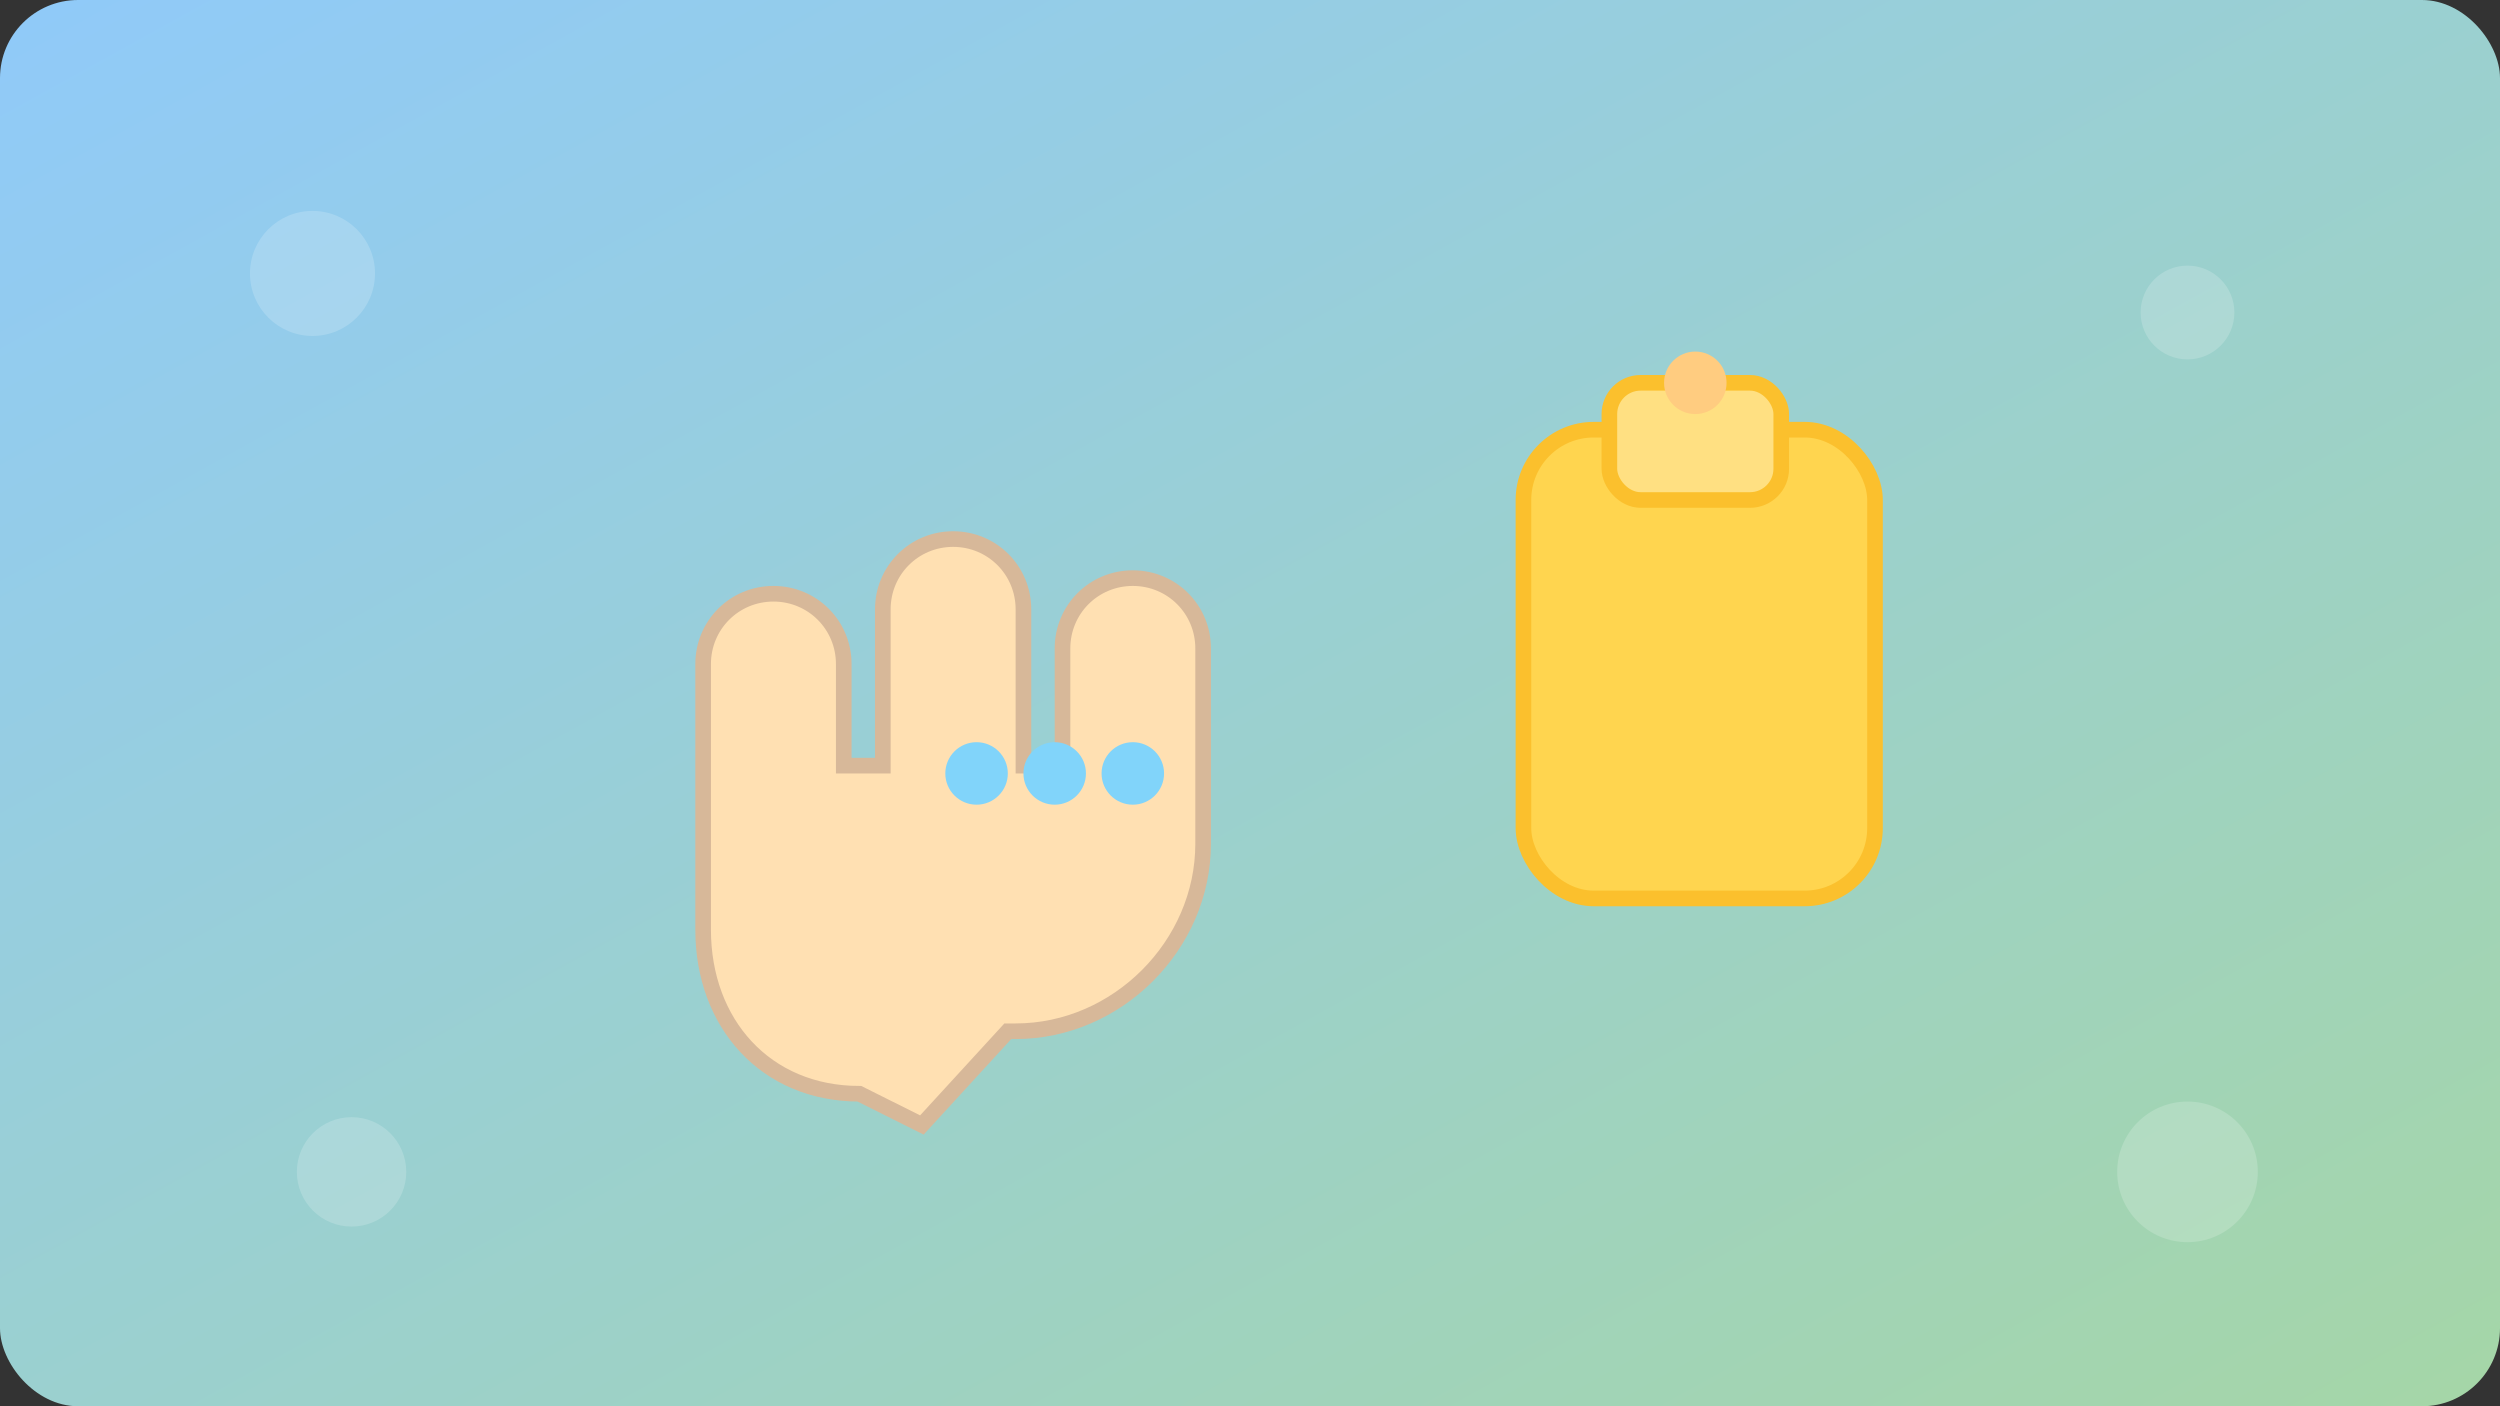 <svg xmlns="http://www.w3.org/2000/svg" width="640" height="360" viewBox="0 0 640 360">
  <rect x="0" y="0" width="640" height="360" fill="#333333" stroke="none"/>
  <defs>
    <linearGradient id="bg" x1="0" y1="0" x2="1" y2="1">
      <stop offset="0%" stop-color="#90caf9"/><stop offset="100%" stop-color="#a5d6a7"/>
    </linearGradient>
  </defs>
  <rect width="640" height="360" rx="20" fill="url(#bg)"/>
  <g opacity="0.18" fill="#ffffff">
    <circle cx="80" cy="70" r="16"/><circle cx="560" cy="80" r="12"/>
    <circle cx="560" cy="300" r="18"/><circle cx="90" cy="300" r="14"/>
  </g>
  <g transform="translate(180,80)">
    <rect x="210" y="30" width="90" height="120" rx="18" fill="#ffd54f" stroke="#fbc02d" stroke-width="4"/>
    <rect x="232" y="18" width="44" height="30" rx="8" fill="#ffe082" stroke="#fbc02d" stroke-width="4"/>
    <circle cx="254" cy="18" r="8" fill="#ffcc80"/>
    <g fill="#ffe0b2" stroke="#d7b899" stroke-width="4">
      <path d="M40 200c-24 0-40-18-40-42V90c0-10 8-18 18-18s18 8 18 18v26h10V76c0-10 8-18 18-18s18 8 18 18v40h10V86c0-10 8-18 18-18s18 8 18 18v50c0 26-22 48-48 48H78L56 208z"/>
    </g>
    <circle cx="90" cy="118" r="8" fill="#81d4fa"/>
    <circle cx="110" cy="118" r="8" fill="#81d4fa"/>
    <circle cx="70" cy="118" r="8" fill="#81d4fa"/>
  </g>
</svg>